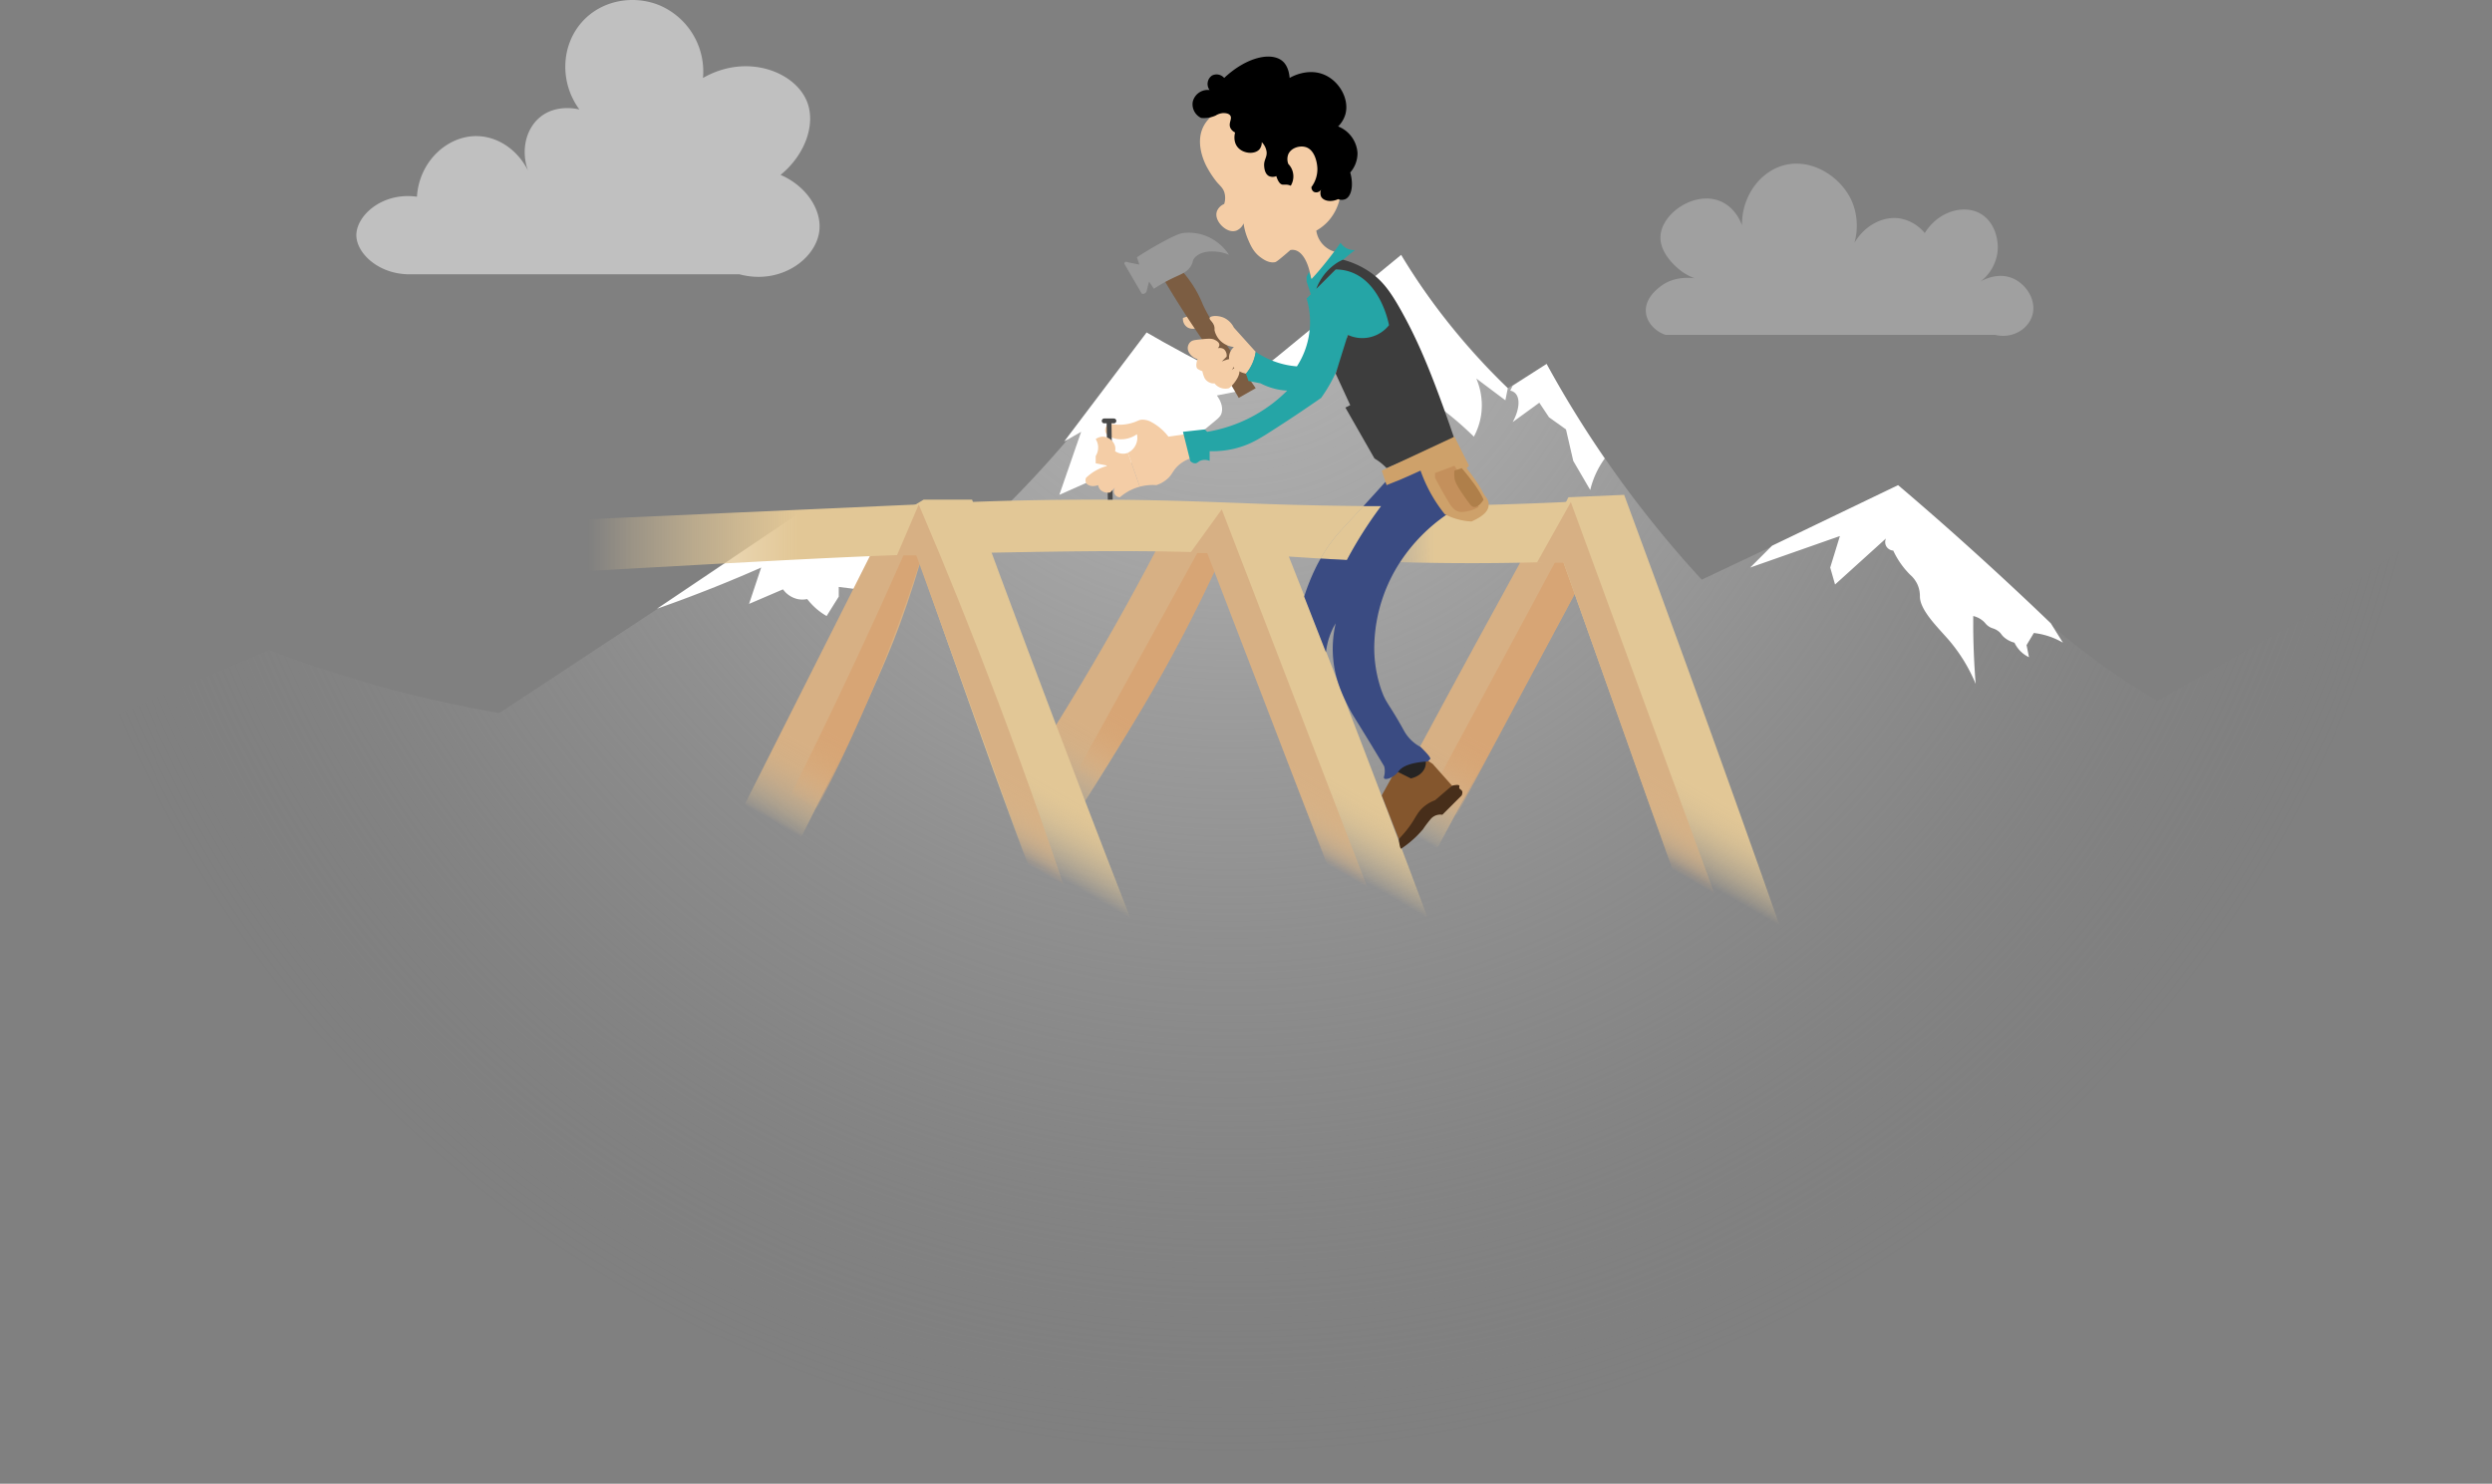 <svg xmlns="http://www.w3.org/2000/svg" xmlns:xlink="http://www.w3.org/1999/xlink" viewBox="0 0 1028 612.16"><rect x="0" y="0" width="1028" height="612.16" fill="#808080" stroke="none"/><defs><style>.a{fill:url(#a);}.b,.d{fill:#fff;}.c,.d{opacity:0.5;}.e{fill:url(#b);}.f{fill:url(#c);}.g{fill:url(#d);}.h{fill:url(#e);}.i{fill:url(#f);}.j{fill:url(#g);}.k{fill:url(#h);}.l{fill:url(#i);}.m{fill:url(#j);}.n{fill:url(#k);}.o{fill:url(#l);}.p{fill:url(#m);}.q{fill:url(#n);}.r{fill:url(#o);}.s{fill:#f4cda6;}.t{fill:#7c5d42;}.u{fill:#999;}.v,.w{fill:none;stroke:#494949;stroke-miterlimit:10;stroke-width:2px;}.w{stroke-linecap:round;}.x{fill:#25a5a6;}.y{fill:#3d3d3d;}.z{fill:#262423;}.aa{fill:#84562d;}.ab{fill:#472e1a;}.ac{fill:#e2c796;}.ad{fill:#3a4b82;}.ae{fill:#cea16a;}.af{fill:#c4905c;}.ag{fill:#af7f4a;}</style><radialGradient id="a" cx="504.85" cy="134" r="499.25" gradientUnits="userSpaceOnUse"><stop offset="0" stop-color="#b3b3b3"/><stop offset="0.11" stop-color="#b1b1b1" stop-opacity="0.96"/><stop offset="0.28" stop-color="#ababab" stop-opacity="0.84"/><stop offset="0.48" stop-color="#a1a1a1" stop-opacity="0.65"/><stop offset="0.72" stop-color="#939393" stop-opacity="0.38"/><stop offset="0.97" stop-color="#828282" stop-opacity="0.04"/><stop offset="1" stop-color="gray" stop-opacity="0"/></radialGradient><linearGradient id="b" x1="301.64" y1="390.41" x2="376.76" y2="260.29" gradientUnits="userSpaceOnUse"><stop offset="0.15" stop-color="#e2c796" stop-opacity="0"/><stop offset="0.16" stop-color="#e0c494" stop-opacity="0.14"/><stop offset="0.19" stop-color="#debf8f" stop-opacity="0.37"/><stop offset="0.22" stop-color="#dcba8c" stop-opacity="0.56"/><stop offset="0.25" stop-color="#dab689" stop-opacity="0.72"/><stop offset="0.28" stop-color="#d9b487" stop-opacity="0.84"/><stop offset="0.31" stop-color="#d8b285" stop-opacity="0.93"/><stop offset="0.35" stop-color="#d7b084" stop-opacity="0.98"/><stop offset="0.38" stop-color="#d7b084"/></linearGradient><linearGradient id="c" x1="416.93" y1="384.46" x2="494.32" y2="250.41" xlink:href="#b"/><linearGradient id="d" x1="565.18" y1="397.3" x2="644.67" y2="259.61" xlink:href="#b"/><linearGradient id="e" x1="314.39" y1="380.22" x2="381.91" y2="263.26" gradientUnits="userSpaceOnUse"><stop offset="0.15" stop-color="#d7b084" stop-opacity="0"/><stop offset="0.16" stop-color="#d7ae82" stop-opacity="0.14"/><stop offset="0.19" stop-color="#d7ac7f" stop-opacity="0.37"/><stop offset="0.22" stop-color="#d7aa7c" stop-opacity="0.56"/><stop offset="0.25" stop-color="#d7a879" stop-opacity="0.72"/><stop offset="0.28" stop-color="#d7a777" stop-opacity="0.84"/><stop offset="0.31" stop-color="#d7a676" stop-opacity="0.93"/><stop offset="0.35" stop-color="#d7a575" stop-opacity="0.98"/><stop offset="0.38" stop-color="#d7a575"/></linearGradient><linearGradient id="f" x1="435.21" y1="370.85" x2="499.47" y2="259.54" xlink:href="#e"/><linearGradient id="g" x1="580.08" y1="384.35" x2="649.12" y2="264.76" xlink:href="#e"/><linearGradient id="h" x1="196" y1="256" x2="559.43" y2="256" gradientUnits="userSpaceOnUse"><stop offset="0.12" stop-color="#e2c796" stop-opacity="0"/><stop offset="0.17" stop-color="#e2c796" stop-opacity="0.28"/><stop offset="0.24" stop-color="#e2c796" stop-opacity="0.59"/><stop offset="0.3" stop-color="#e2c796" stop-opacity="0.81"/><stop offset="0.34" stop-color="#e2c796" stop-opacity="0.95"/><stop offset="0.36" stop-color="#e2c796"/></linearGradient><linearGradient id="i" x1="552.62" y1="253.1" x2="654" y2="253.1" xlink:href="#h"/><linearGradient id="j" x1="509.45" y1="391.7" x2="576.3" y2="275.93" gradientUnits="userSpaceOnUse"><stop offset="0.15" stop-color="#e2c796" stop-opacity="0"/><stop offset="0.17" stop-color="#e2c796" stop-opacity="0.18"/><stop offset="0.2" stop-color="#e2c796" stop-opacity="0.4"/><stop offset="0.23" stop-color="#e2c796" stop-opacity="0.58"/><stop offset="0.26" stop-color="#e2c796" stop-opacity="0.73"/><stop offset="0.29" stop-color="#e2c796" stop-opacity="0.85"/><stop offset="0.32" stop-color="#e2c796" stop-opacity="0.93"/><stop offset="0.35" stop-color="#e2c796" stop-opacity="0.98"/><stop offset="0.38" stop-color="#e2c796"/></linearGradient><linearGradient id="k" x1="383.89" y1="390.8" x2="452.72" y2="271.59" xlink:href="#j"/><linearGradient id="l" x1="651.22" y1="394.57" x2="722.96" y2="270.31" xlink:href="#j"/><linearGradient id="m" x1="376.39" y1="386.47" x2="438.86" y2="278.29" gradientUnits="userSpaceOnUse"><stop offset="0.15" stop-color="#d7b084" stop-opacity="0"/><stop offset="0.16" stop-color="#d7b084" stop-opacity="0.14"/><stop offset="0.19" stop-color="#d7b084" stop-opacity="0.37"/><stop offset="0.22" stop-color="#d7b084" stop-opacity="0.56"/><stop offset="0.25" stop-color="#d7b084" stop-opacity="0.72"/><stop offset="0.28" stop-color="#d7b084" stop-opacity="0.84"/><stop offset="0.31" stop-color="#d7b084" stop-opacity="0.93"/><stop offset="0.35" stop-color="#d7b084" stop-opacity="0.98"/><stop offset="0.38" stop-color="#d7b084"/></linearGradient><linearGradient id="n" x1="500.98" y1="386.81" x2="562.82" y2="279.69" xlink:href="#m"/><linearGradient id="o" x1="643.78" y1="390.27" x2="708.72" y2="277.79" xlink:href="#m"/></defs><title>Graphics-3</title><path class="a" d="M203,328l123-81a341.49,341.49,0,0,0,36,12c9.1,2.48,17.8,4.44,26,6a459.72,459.72,0,0,0,47-47,461.64,461.64,0,0,0,35-46l36,20a322.24,322.24,0,0,0,38-25,320.69,320.69,0,0,0,31-27,320.79,320.79,0,0,0,22,30,320.25,320.25,0,0,0,22,24l16-10a456.3,456.3,0,0,0,29,46,455.12,455.12,0,0,0,35,43l74-35a8,8,0,0,1,5-2c3,0,5.27,2.28,6,3,8.72,8.67,20,14.66,28,24s17.09,17,35,32a286.73,286.73,0,0,0,40,28l60-34,43-30,34,30q.49,178.5,1,357L-3,645,0,348l108-46c12.77,4.9,26.79,9.67,42,14A499.34,499.34,0,0,0,203,328Z" transform="translate(3 -33.84)"/><path class="b" d="M268,285q11.65-4.08,24-9,9.84-3.94,19-8-2.5,7.5-5,15l14-6a10.27,10.27,0,0,0,6,4,9.62,9.62,0,0,0,4,0,27,27,0,0,0,5,5,26,26,0,0,0,3,2l5-8v-4l8,1,11-5,5-6,18-2a207.46,207.46,0,0,1-34-8,206.56,206.56,0,0,1-25-10Z" transform="translate(3 -33.84)"/><path class="b" d="M436,216l7-4-9,26,45-20,6,1h0s4.37-4.11,9-8c5.18-4.35,6.52-4.93,7-7,.62-2.67-.78-5.28-2-7l15-3q-18.18-8.49-37-19-3.54-2-7-4Z" transform="translate(3 -33.84)"/><path class="b" d="M519,185l12,4,27-5a134.19,134.19,0,0,1,47,30,27.44,27.44,0,0,0,3-9,28,28,0,0,0-2-15l12,9c.33-1.67.67-3.33,1-5a265.25,265.25,0,0,1-23-25,265.44,265.44,0,0,1-21-30Z" transform="translate(3 -33.84)"/><path class="b" d="M621,193l-1,2a4.14,4.14,0,0,1,2,1c2.19,2.05,1.83,6.9-1,12l11-8,4,6,7,5,3,13,7,12a36.5,36.5,0,0,1,6-13c-4.3-6.25-8.66-12.91-13-20-4-6.5-7.64-12.85-11-19Z" transform="translate(3 -33.84)"/><path class="b" d="M728,259l-9,9,37-13-4,13c.67,2.33,1.33,4.67,2,7l21-19a3.65,3.65,0,0,0,0,3,3.59,3.59,0,0,0,3,2,34.72,34.72,0,0,0,7,10,12,12,0,0,1,3,4,11.84,11.84,0,0,1,1,5c.08,5.77,7.66,12.95,12,18a67.46,67.46,0,0,1,11,18c-.58-7.38-.94-15.05-1-23,0-1.68,0-3.35,0-5a9.68,9.68,0,0,1,4,2c1,.84,1,1.2,2,2,1.63,1.27,2.35.89,4,2s1.42,1.73,3,3a10.76,10.76,0,0,0,4,2,12.75,12.75,0,0,0,6,6c-.33-1.67-.67-3.33-1-5l3-5a30.7,30.7,0,0,1,12,4l-5-8q-19.07-18.35-40-37-11.57-10.29-23-20Z" transform="translate(3 -33.84)"/><g class="c"><path class="b" d="M216,107c-3.69-10-12.54-16.74-22-17-12.3-.34-24.09,10.36-25,25-14.48-2-25.11,7.94-25,16,.1,7.16,8.72,15.6,21,16H302c16.84,4.56,31.7-6.25,33-18,1-8.7-5.46-18.46-16-23,10.18-8.31,14.51-20.83,11-30-4.8-12.57-24.9-20.4-43-10a29.72,29.72,0,0,0-18-30c-10.57-4.32-23.85-2.25-32,7-8.59,9.75-9.18,24.85-1,36-1.2-.29-9.51-2.15-16,3C213.34,87.28,211.31,97.79,216,107Z" transform="translate(3 -33.84)"/><path class="d" d="M684,172H820c6.37,1.59,12.76-1.6,15-7,2.64-6.41-1.63-13.31-7-16-6.75-3.38-13.57.73-14,1a18.36,18.36,0,0,0,7-12c.7-5.83-1.55-12.87-7-16-6.78-3.9-17.4-1.11-23,8a17.22,17.22,0,0,0-10-6c-7.08-1.21-14.68,2.73-19,10a26.08,26.08,0,0,0-1-17c-4.41-10.11-16.44-18-28-15-12.41,3.25-20.84,18.2-16,33,.11-8-3.82-15.22-10-18-10.38-4.66-24.22,4.43-25,14-.65,8,8.06,14.34,9,15a22.94,22.94,0,0,0,11,4c-1.23-.45-12-4.17-20,2-1.57,1.22-6.75,5.22-6,11C676.52,167,679.64,170.41,684,172Z" transform="translate(3 -33.84)"/></g><path class="e" d="M378,261l-18-6L294,386h30c8.72-16.81,15.78-31.15,21-42,16-33.15,21.15-47,23-52C372.69,279.24,375.93,268.46,378,261Z" transform="translate(3 -33.84)"/><path class="f" d="M404,377l31,2c12.55-18.71,25.38-39.37,38-62,11.83-21.22,22.09-41.66,31-61l-26-3c-10.42,20.2-22,41.28-35,63S416.89,358.15,404,377Z" transform="translate(3 -33.84)"/><path class="g" d="M654,265,586,391l-30,1q24.57-46.29,50-93,11.49-21.09,23-42Z" transform="translate(3 -33.84)"/><path class="h" d="M378,261c-5,15.85-10.93,32.59-18,50a662.47,662.47,0,0,1-35,73l-11-4q22.39-43.85,44-91,6.66-14.58,13-29Z" transform="translate(3 -33.84)"/><path class="i" d="M432,369q21.56-39,43-78,8.5-15.5,17-31l10,1c-6.38,14.2-12.3,26-17,35-11.79,22.52-22.23,39.22-29,50s-12.62,19.57-17,26Z" transform="translate(3 -33.84)"/><path class="j" d="M640,263,576,382l15,1,62-116Z" transform="translate(3 -33.84)"/><path class="k" d="M559.43,242.63c-7.37,8.06-8.92,9.63-10.43,11.37a63.18,63.18,0,0,0-7.22,10.29l-2.35-.14c-6.38-.4-12.37-.8-18.43-1.15-42.56-2.49-73.69-1.9-122-1-38.7.72-70.47,2.48-134,6-27.71,1.53-50.77,3-67,4q-1-11-2-22l179-8c16.06-.89,39.95-1.91,69-2,35.13-.11,56.34,1.22,82,2q10.92.33,24.23.53C553.21,242.57,556.27,242.61,559.43,242.63Z" transform="translate(3 -33.84)"/><path class="l" d="M654,265c-16.29.78-40.53,1.56-70,1-3.29-.06-6.43-.14-9.44-.22-8.13-.23-15.33-.54-21.94-.89a169.94,169.94,0,0,1,14.12-22.23q12.64,0,26.94-.17c14.86-.23,31-.7,48.32-1.49l10-1Q653,252.5,654,265Z" transform="translate(3 -33.84)"/><path class="m" d="M501,244q-2.5,9.5-5,19l59,155h33q-18.53-49.63-38-100-14.44-37.32-29-74Z" transform="translate(3 -33.84)"/><path class="n" d="M373,243l5-3h20q11.33,30.88,23,62,21.83,58.2,44,115l-34,1q-16.1-43.53-32-88-12.22-34.17-24-68Q374,252.51,373,243Z" transform="translate(3 -33.84)"/><path class="o" d="M642,243l2-4,23-1q13.11,35.46,26,71,20.26,55.89,40,112H697q-14.44-41-29-82-13-36.53-26-73Z" transform="translate(3 -33.84)"/><path class="p" d="M376,242l-9,21h8l56,155h11q-14.76-45.48-33-94Q392.81,281.21,376,242Z" transform="translate(3 -33.84)"/><path class="q" d="M488,262l13-18,67,174H555L495,262Z" transform="translate(3 -33.84)"/><path class="r" d="M631,266l14-25,66,180H697q-27.5-77.5-55-155Z" transform="translate(3 -33.84)"/><path class="s" d="M501,79c-1.88,1-6.1,3.3-8,8-2.91,7.18,1.55,15.21,2,16a40.23,40.23,0,0,0,4,6c1.38,1.57,2.41,2.35,3,4a8.07,8.07,0,0,1,0,5,5.44,5.44,0,0,0-3,3c-1,3,1.63,5.63,2,6s3,3,6,2a5.44,5.44,0,0,0,3-3,25.8,25.8,0,0,0,2,7c1,2.3,2.22,5,5,7,1.09.8,3.44,2.52,6,2,.34-.07.8-.29,4-3,1-.84,1.78-1.53,2.31-2a4.56,4.56,0,0,1,1.69,0c3.59.69,6.18,6,7,13l11-12a10.61,10.61,0,0,1-9-9,19.83,19.83,0,0,0,5-4,20.7,20.7,0,0,0,5-11L539,85C536.63,83.56,515.58,71.1,501,79Z" transform="translate(3 -33.84)"/><path d="M492.5,82.5a11.66,11.66,0,0,0,6-1,6.6,6.6,0,0,1,3-1c.48,0,2.27-.06,3,1,.92,1.33-.79,3,0,5a4.11,4.11,0,0,0,2,2c-.12.45-.92,3.61,1,6,2.23,2.77,7,3.17,9,1a4.46,4.46,0,0,0,1-3,6.85,6.85,0,0,1,2,4c.23,2.36-1.24,3.26-1,6,.06.74.27,3.12,2,4a3.83,3.83,0,0,0,3,0c.83,2.64,1.76,3.37,2.5,3.5s2-.25,3.45.48l0,0a7.37,7.37,0,0,0-1-9,5.52,5.52,0,0,1,0-4c1.14-2.62,4.58-3.64,7-3,3.82,1,4.94,6.24,5,9A12.35,12.35,0,0,1,538,111a2.19,2.19,0,0,0,1,2,2.31,2.31,0,0,0,3-1,3.77,3.77,0,0,0,0,3c.92,1.69,3.9,2.44,7,1a4,4,0,0,0,3,0c2.43-1.1,3.52-5.57,2-11a12.06,12.06,0,0,0,3-8,12.66,12.66,0,0,0-8-11,11.54,11.54,0,0,0,3-5c1.64-5.92-2.08-13.06-8-16-7.2-3.57-14.46.67-15,1-.37-4.44-2.14-6.29-3-7-4.57-3.8-14.73-1.7-24,7a4.11,4.11,0,0,0-5-1,4.18,4.18,0,0,0-1,6,6.33,6.33,0,0,0-7,5A6.26,6.26,0,0,0,492.5,82.5Z" transform="translate(3 -33.84)"/><path class="s" d="M488,223a13.87,13.87,0,0,0-6,4c-1.26,1.48-1.54,2.55-3,4a12.49,12.49,0,0,1-5,3,20.37,20.37,0,0,0-6.82.65l-4.91-14A6.85,6.85,0,0,0,466,216a6.6,6.6,0,0,0,0-3,11.38,11.38,0,0,1-8,2c-.78-.13-4.41-.73-5-3a2.93,2.93,0,0,1,1-3c.77-.51,1.52-.18,3,0a18.51,18.51,0,0,0,8-1c1.55-.54,1.82-.91,3-1a7.38,7.38,0,0,1,4,1,21.62,21.62,0,0,1,7,6l7-1Q487,218,488,223Z" transform="translate(3 -33.84)"/><path class="s" d="M491,169a4.33,4.33,0,0,1-4,0,4.11,4.11,0,0,1-2-4l3-1Z" transform="translate(3 -33.84)"/><path class="t" d="M508,198l7-4c-15.09-21.9-20.33-31-22-35a45.23,45.23,0,0,0-3-6,46.52,46.52,0,0,0-6-8l-7,4c1.73,2.93,4.47,7.49,8,13,5,7.85,7.6,11.26,12,18C499.69,184.12,503.56,190.24,508,198Z" transform="translate(3 -33.84)"/><path class="u" d="M473,153c2-1.33,3.74-2.32,5-3,5.59-3,8-3.19,10-6,1.46-2.05.59-2.55,2-4,3.48-3.59,10.3-2.16,11-2a15.42,15.42,0,0,1,3,1,20.2,20.2,0,0,0-6-6,19.31,19.31,0,0,0-13-3c-.85.13-2.57.47-9,4-4.29,2.35-7.7,4.49-10,6,.33,1,.67,2,1,3l-5-1a.71.71,0,0,0-1,1l7,12a1.62,1.62,0,0,0,1,0,1.69,1.69,0,0,0,1-1c.33-1.33.67-2.67,1-4Z" transform="translate(3 -33.84)"/><path class="s" d="M498,170a9,9,0,0,0,2,4,9.26,9.26,0,0,0,6,3,6.1,6.1,0,0,0-2,4c-.11,3,2.69,6.14,7,7a17,17,0,0,0,3-5,17.35,17.35,0,0,0,1-4l-9-10a8.64,8.64,0,0,0-4-4c-2.57-1.18-5.71-.89-6,0s1.74,1.66,2,4A4.66,4.66,0,0,1,498,170Z" transform="translate(3 -33.84)"/><path class="s" d="M487,177a3.5,3.5,0,0,1,1-2c.74-.71,1.62-.84,3-1,3.8-.43,5.73-.63,7,0,.61.3,1.89.94,2,2s-1.07,2.36-3,3c1.45-1.76,3.75-2,5-1a3.54,3.54,0,0,1,1,3l-2,2h0a16.66,16.66,0,0,1,3-1c1.08-.21,1.62-.31,2,0,.83.69.08,2.78,0,3a7.59,7.59,0,0,1-4,4l5-4a2.48,2.48,0,0,1,1,1c1.1,2.07-1.41,5.25-2,6a11.88,11.88,0,0,1-2,2,5.73,5.73,0,0,1-3,0,5.79,5.79,0,0,1-3-2,3.66,3.66,0,0,1-1,0,4.62,4.62,0,0,1-3-2,12.33,12.33,0,0,1-1-3h0a8.39,8.39,0,0,1-2-1c-.48-.47-.81-1.51,0-4a5.57,5.57,0,0,1-2-1C488.7,180.76,486.7,179.18,487,177Z" transform="translate(3 -33.84)"/><path class="v" d="M454.5,207.5q.25,16.25.5,32.5" transform="translate(3 -33.84)"/><path class="w" d="M452.5,207.5h4" transform="translate(3 -33.84)"/><path class="s" d="M467.18,234.65c-.44.12-.84.24-1.18.35a20.54,20.54,0,0,0-7,4,2.5,2.5,0,0,1-2-4l-2,2a4.44,4.44,0,0,1-4-1,3.8,3.8,0,0,1-1-2c-2.29.86-4.38.24-5-1a2.55,2.55,0,0,1,0-2,19.7,19.7,0,0,1,4-3,19.93,19.93,0,0,1,5-2l-5-1v-3a6.72,6.72,0,0,0,1-4,6.58,6.58,0,0,0-1-3,5.2,5.2,0,0,1,3-1,5.36,5.36,0,0,1,5,4,4.7,4.7,0,0,1,0,2,6,6,0,0,0,4,1,4.43,4.43,0,0,0,1.27-.36Z" transform="translate(3 -33.84)"/><path class="x" d="M485,212l3,12a2.81,2.81,0,0,0,2,1c.83,0,1.25-.61,2-1a5,5,0,0,1,4,0v-4a39.78,39.78,0,0,0,10-1c6.09-1.41,10.21-3.95,15-7,6.64-4.23,13.66-8.88,21-14a65.07,65.07,0,0,0,11-26,10.61,10.61,0,0,0,3,2c6.69,2.95,14.15-2.38,15-3a28.7,28.7,0,0,0-5-16c-1.56-2.24-4.82-6.91-11-9a19.61,19.61,0,0,0-7-1l-12,12a33.65,33.65,0,0,1-4,28,34.52,34.52,0,0,1-6-1,35.38,35.38,0,0,1-11-5,18.72,18.72,0,0,1-4,9c.33,1,.67,2,1,3l5,1a26.68,26.68,0,0,0,11,3,60.65,60.65,0,0,1-33,17l-1-1Z" transform="translate(3 -33.84)"/><path class="x" d="M538,156l-2-6v-2l1-2,1,3c2-2.15,4-4.48,6-7,2.21-2.75,4.2-5.43,6-8a6.53,6.53,0,0,0,2,2,6.76,6.76,0,0,0,4,1,76.69,76.69,0,0,0-6,5A78.64,78.64,0,0,0,538,156Z" transform="translate(3 -33.84)"/><path class="y" d="M540,153l8-8a18.83,18.83,0,0,1,6,1c12.22,4.19,15.61,20,16,22a14.07,14.07,0,0,1-17,4q-2.5,8-5,16l6,13-2,1,12,21a23,23,0,0,1,4,3c.36.33.69.67,1,1l28-12c-1.29-3.84-3.33-9.78-6-17-5.46-14.78-10-25.26-16-36-4.38-7.81-7.62-12.31-13-16a35.55,35.55,0,0,0-11-5,17.76,17.76,0,0,0-2,1A21.89,21.89,0,0,0,540,153Z" transform="translate(3 -33.84)"/><path class="z" d="M572,350c0,.29.24,4.93,4,7,2.08,1.14,5.27,1.52,7,0,.45-.39,1-1.6,2-4,.94-2.18,1-2.64,1-3a5.43,5.43,0,0,0-2-4Z" transform="translate(3 -33.84)"/><path class="aa" d="M572,353l-5,9,7,18a27.3,27.3,0,0,0,6-6c2.23-3.08,2.45-4.84,5-7,1.85-1.57,2.65-1.42,5-3a22.76,22.76,0,0,0,6-6l-8-9-3-2a6,6,0,0,1,0,3c-.66,2.47-3,4.36-6,5l-6-3Z" transform="translate(3 -33.84)"/><path class="ab" d="M574,380a41.56,41.56,0,0,0,5-6c2.16-3.15,2.76-5,5-7a15.36,15.36,0,0,1,5-3l7-6c2.2-.48,2.85-.3,3,0s-.16.53,0,1,.69.57,1,1,.39.88,0,2l-8,8a5.23,5.23,0,0,0-5,2,45.41,45.41,0,0,0-3,4,42.76,42.76,0,0,1-5,5,44.26,44.26,0,0,1-3.83,2.89c-.06.07-.11.11-.17.11C574.66,384,574.33,382.67,574,380Z" transform="translate(3 -33.84)"/><path class="ac" d="M566.74,242.66a169.94,169.94,0,0,0-14.12,22.23c-3.78-.19-7.37-.39-10.84-.6A63.18,63.18,0,0,1,549,254c1.51-1.74,3.06-3.31,10.43-11.37Q563,242.66,566.74,242.66Z" transform="translate(3 -33.84)"/><path class="ad" d="M587,347l0,0-1,1c-7.7.47-10.72,2.3-12,4a8.61,8.61,0,0,1-4,3c-.33.1-1.6.5-2,0-.23-.29-.07-.76,0-1a8.1,8.1,0,0,0,0-4c-.68-1.15-1.73-2.89-3-5-9.5-15.77-10.11-16.13-12-20-2.34-4.78-5.2-10.77-6-19a46.38,46.38,0,0,1,1-15,29.15,29.15,0,0,0-4,12l-9-23a86.44,86.44,0,0,1,5.22-12.83q.78-1.51,1.56-2.88c3.47.21,7.06.41,10.84.6a169.94,169.94,0,0,1,14.12-22.23q-3.74,0-7.31,0,.27-.31.57-.63l4.44-4.87L570,231l22-7,1.68,18.49c.11,1.17.21,2.34.32,3.51a70.87,70.87,0,0,0-19.44,19.78A65.58,65.58,0,0,0,564,298a53,53,0,0,0,3,21c2,5.36,2.91,5,9,16a17,17,0,0,0,4,5,15.65,15.65,0,0,0,3,2C585.37,344.31,587.38,346.51,587,347Z" transform="translate(3 -33.84)"/><path class="ae" d="M567,228l15-7,15-7,6,12-1,1c1.25,1.58,2.26,2.95,3,4,3.73,5.26,3.3,5.83,5,8a5,5,0,0,1,1,2,4.59,4.59,0,0,1,0,2,4.88,4.88,0,0,1-1,2c-1.67,2.17-5.56,3.82-6,4a26.68,26.68,0,0,1-11-3,60.93,60.93,0,0,1-10-18q-4.29,2-9,4-2.54,1-5,2Z" transform="translate(3 -33.84)"/><path class="af" d="M589,231c1.41,2.68,3.07,5.7,5,9,1.4,2.39,2.72,4.53,5,5a6.07,6.07,0,0,0,2,0,14.89,14.89,0,0,0,6-2q-3.4-6-7-12-1.5-2.52-3-5l-8,3Z" transform="translate(3 -33.84)"/><path class="ag" d="M597,228l3-1c1.65,1.94,3,3.65,4,5a45.22,45.22,0,0,1,4,6c.44.82.78,1.52,1,2-.28.46-2,3.22-4,3-.82-.09-1.31-.64-3-3-4.35-6.07-4.82-7.6-5-9A11.34,11.34,0,0,1,597,228Z" transform="translate(3 -33.84)"/></svg>